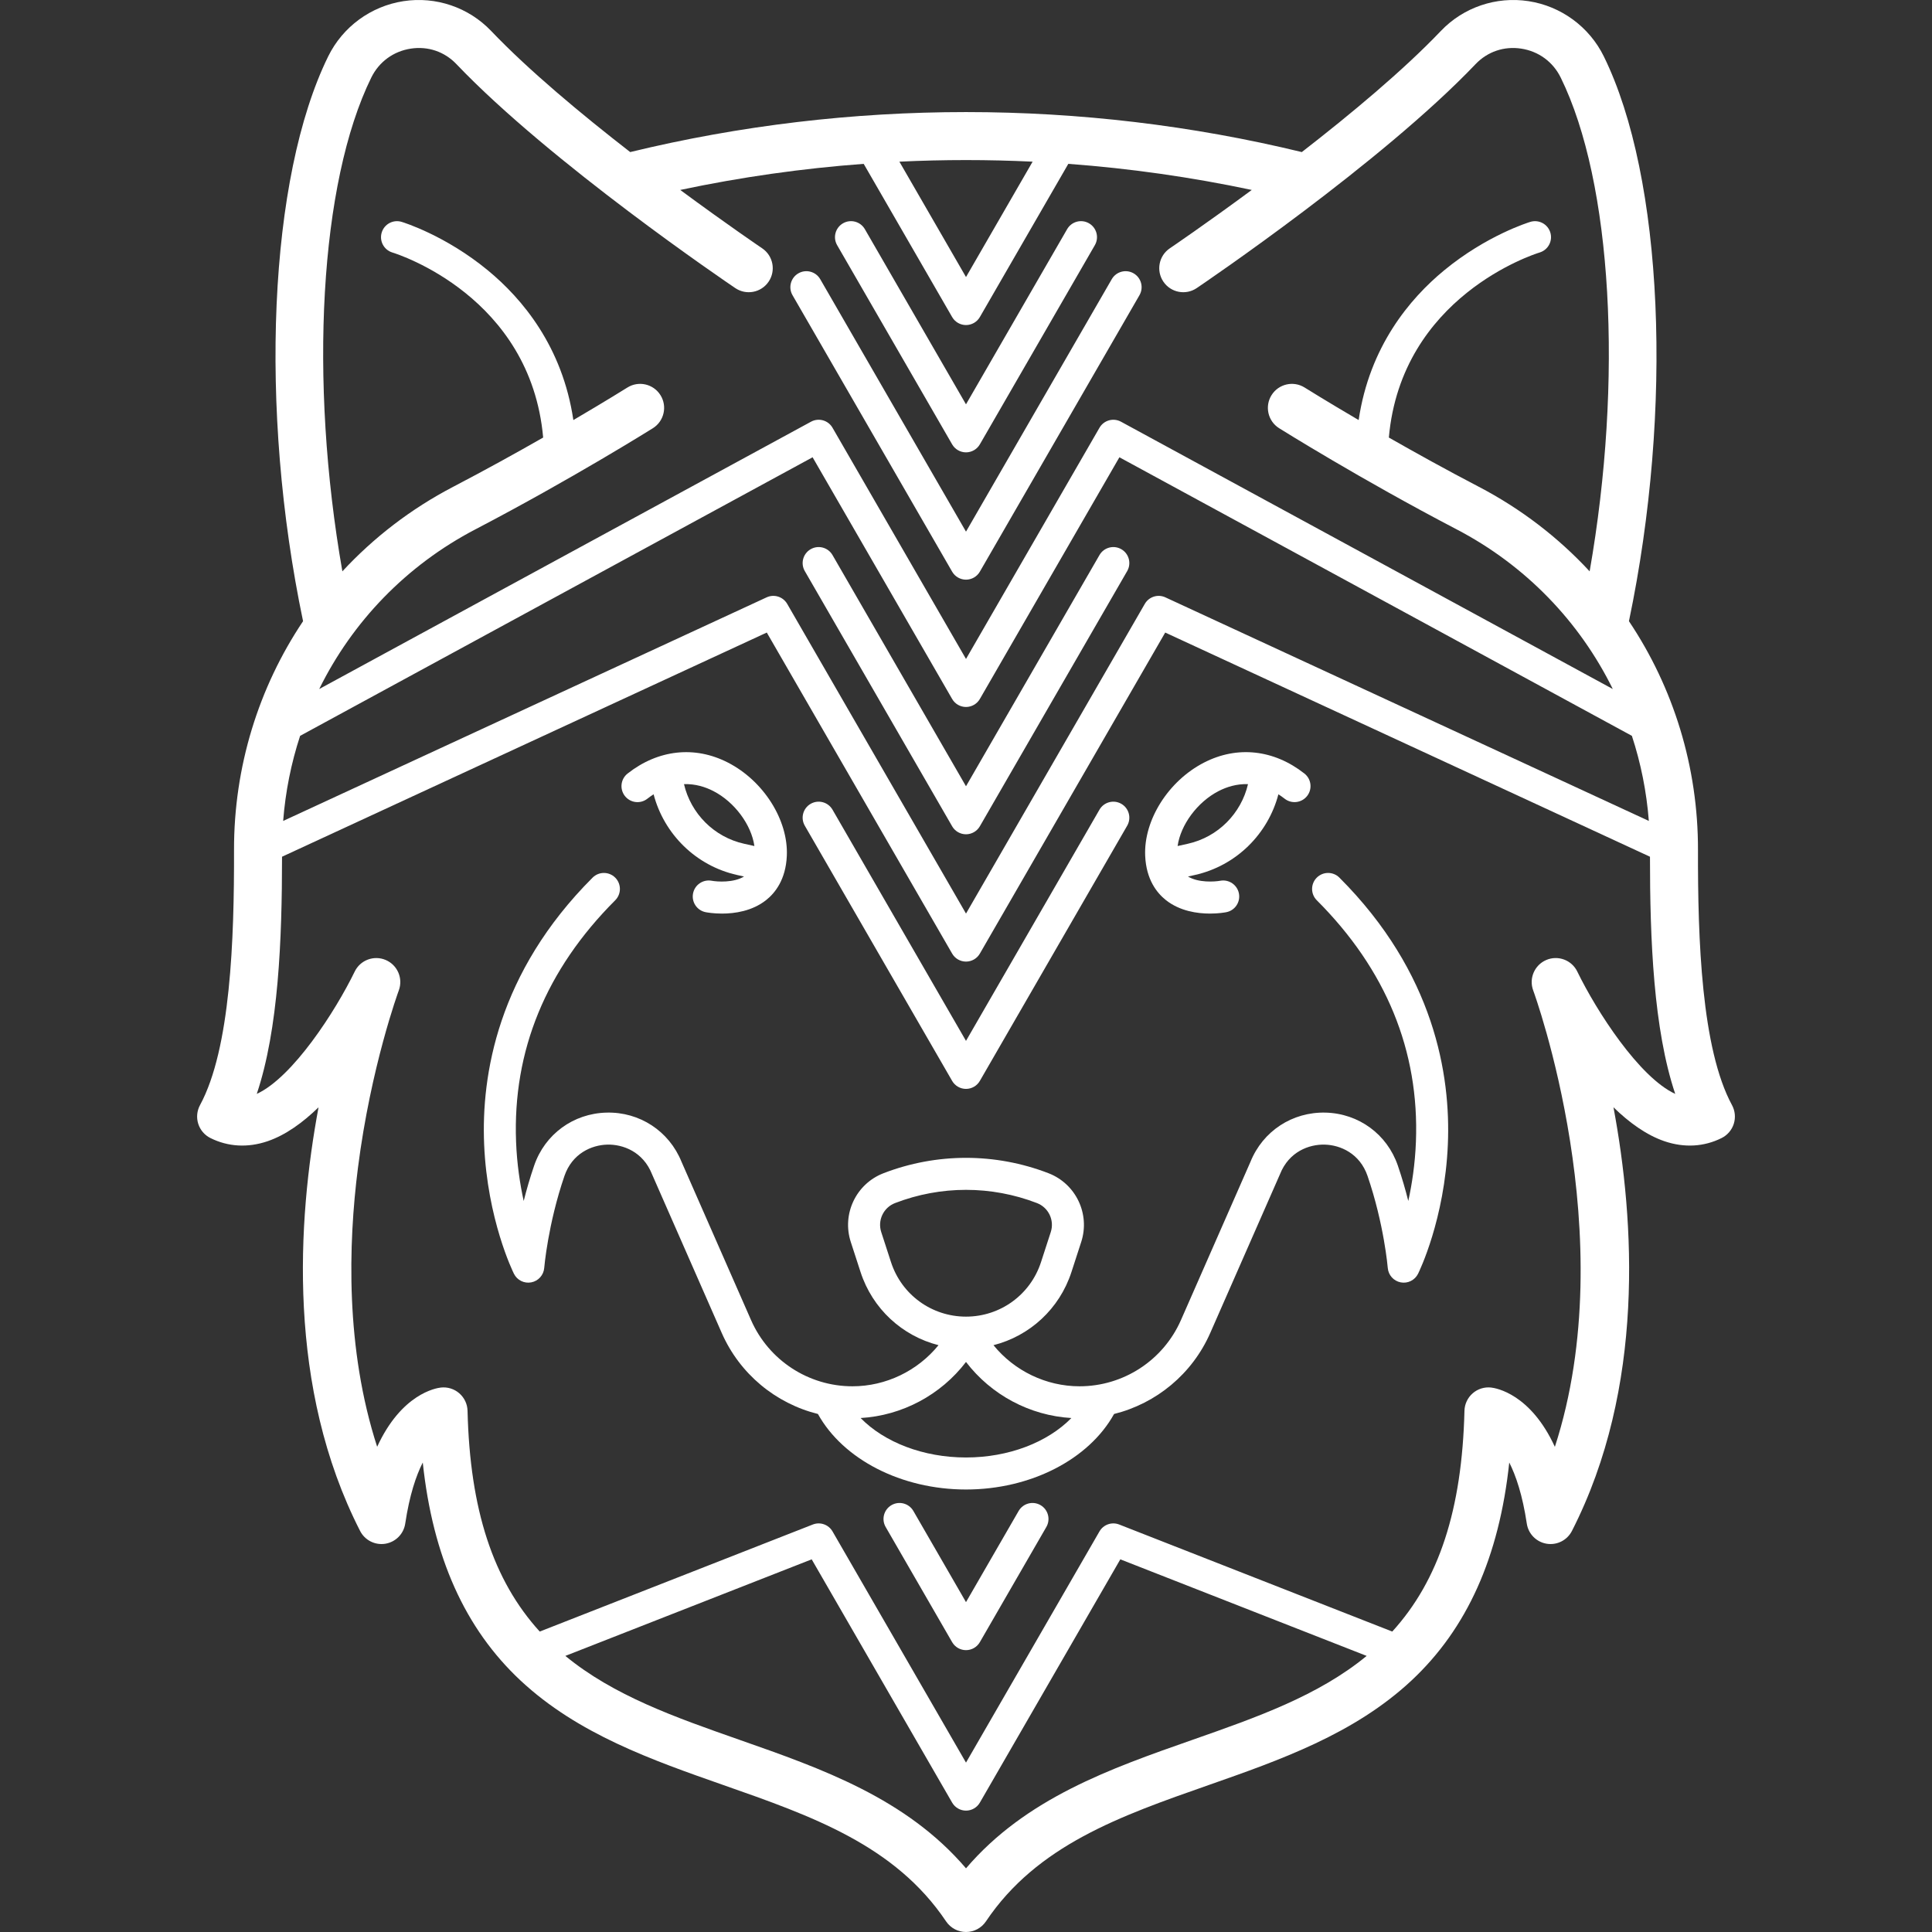 <?xml version="1.0"?>
<svg xmlns="http://www.w3.org/2000/svg" xmlns:xlink="http://www.w3.org/1999/xlink" version="1.1" viewBox="0 0 482.854 482.854" enable-background="new 0 0 482.854 482.854" width="512px" height="512px" class=""><rect x="0" y="0" width="482.854" height="482.854" fill="#333333" stroke="none"/><g><g>
    <path d="m161.794,199.616c0.523-0.411 1.042-0.768 1.557-1.101 2.602,9.934 10.571,17.875 20.876,20.166l1.721,.383c-2.603,1.585-6.634,1.321-8.07,1.058-2.167-0.409-4.254,1.01-4.67,3.175-0.417,2.169 1.003,4.266 3.173,4.683 0.374,0.072 1.943,0.347 4.067,0.347 3.149,0 7.519-0.604 11.018-3.369 2.22-1.754 4.921-5.099 5.181-11.074 0.388-8.925-5.8-18.723-14.715-23.298-8.3-4.26-17.442-3.261-25.08,2.74-1.737,1.365-2.039,3.879-0.674,5.616 1.365,1.737 3.879,2.039 5.616,0.674zm16.485-1.913c5.349,2.745 9.52,8.474 10.263,13.742l-2.579-.573c-7.526-1.672-13.312-7.57-15.016-14.895 2.857-0.105 5.368,0.718 7.332,1.726z" data-original="#000000" class="active-path" data-old_color="#000000" fill="#FFFFFF"/>
    <path d="m432.867,276.195c-7.637-14.097-8.554-41.447-8.5-63.698 0.051-20.863-6.148-40.668-17.254-57.246 11.115-53.164 8.602-110.878-6.284-141.16-3.633-7.391-10.667-12.55-18.817-13.801-8.088-1.241-16.277,1.541-21.903,7.444-9.378,9.838-22.53,20.792-34.754,30.273-54.978-13.33-112.879-13.33-167.855,0-12.224-9.481-25.376-20.435-34.754-30.273-5.627-5.903-13.82-8.685-21.904-7.444-8.15,1.251-15.185,6.41-18.817,13.801-14.885,30.284-17.398,87.997-6.283,141.159-11.106,16.578-17.305,36.383-17.254,57.246 0.054,22.251-0.864,49.6-8.5,63.699-0.774,1.429-0.935,3.111-0.446,4.662 0.488,1.55 1.585,2.836 3.039,3.563 4.407,2.204 9.344,2.482 14.277,0.804 4.517-1.536 8.829-4.664 12.755-8.487-5.307,28.387-7.921,70.072 10.385,105.887 1.187,2.321 3.737,3.612 6.31,3.191 2.573-0.42 4.58-2.453 4.967-5.031 1.067-7.116 2.708-11.968 4.383-15.267 2.507,23.624 10.558,41.528 24.445,54.494 14.321,13.371 32.851,19.866 50.771,26.148 22.007,7.714 42.794,15.001 55.572,34.039 1.114,1.66 2.982,2.656 4.982,2.656s3.868-0.996 4.982-2.656c12.778-19.038 33.564-26.325 55.572-34.039 17.92-6.282 36.45-12.777 50.771-26.148 13.888-12.966 21.938-30.871 24.445-54.494 1.675,3.299 3.316,8.15 4.384,15.267 0.387,2.578 2.395,4.612 4.967,5.031 2.581,0.422 5.123-0.87 6.31-3.191 18.305-35.815 15.691-77.5 10.385-105.887 3.926,3.823 8.238,6.95 12.755,8.487 4.933,1.679 9.871,1.4 14.278-0.803 1.453-0.727 2.55-2.013 3.039-3.563 0.487-1.551 0.326-3.233-0.449-4.663zm-357.86-92.291l128.081-69.619 34.875,60.405c0.714,1.238 2.035,2 3.464,2s2.75-0.762 3.464-2l34.874-60.405 128.082,69.619c2.234,6.811 3.671,13.941 4.237,21.266l-120.827-55.877c-1.878-0.868-4.108-0.161-5.143,1.631l-44.687,77.401-44.688-77.401c-1.035-1.792-3.266-2.498-5.144-1.631l-120.825,55.877c0.565-7.325 2.003-14.455 4.237-21.266zm183.067-143.499l-16.647,28.835-16.647-28.835c11.09-0.534 22.204-0.534 33.294,0zm-165.281-21.02c1.932-3.931 5.529-6.567 9.868-7.233 4.279-0.658 8.432,0.751 11.398,3.863 23.542,24.698 67.836,54.723 69.71,55.989 2.746,1.855 6.475,1.133 8.331-1.613 1.855-2.746 1.133-6.475-1.613-8.331-0.196-0.133-8.88-6.019-20.479-14.589 15.127-3.204 30.452-5.38 45.849-6.521l22.105,38.289c0.715,1.238 2.035,2 3.464,2 1.429,0 2.75-0.762 3.464-2l22.106-38.289c15.397,1.14 30.722,3.317 45.849,6.521-11.6,8.57-20.283,14.457-20.48,14.589-2.745,1.855-3.467,5.585-1.612,8.331 1.854,2.745 5.584,3.469 8.33,1.613 1.874-1.266 46.168-31.292 69.711-55.989 2.965-3.111 7.12-4.521 11.397-3.863 4.34,0.666 7.937,3.302 9.868,7.233 12.91,26.264 15.604,75.625 7.23,123.409-7.813-8.439-17.13-15.623-27.702-21.139-8.163-4.258-15.876-8.532-22.48-12.304 3.136-35.201 36.19-45.788 37.691-46.249 2.111-0.641 3.305-2.873 2.666-4.985-0.641-2.115-2.878-3.31-4.987-2.67-0.441,0.134-10.937,3.372-21.554,12.121-8.585,7.074-18.649,19.042-21.365,37.414-8.188-4.803-13.394-8.062-13.494-8.125-2.807-1.762-6.51-0.915-8.271,1.891-1.763,2.806-0.916,6.51 1.891,8.272 0.201,0.126 20.391,12.775 44.354,25.275 17.284,9.017 30.755,23.096 39.037,39.909l-122.914-66.81c-1.905-1.035-4.289-0.365-5.374,1.514l-33.36,57.781-33.359-57.781c-1.084-1.879-3.471-2.551-5.375-1.514l-122.913,66.81c8.282-16.813 21.752-30.892 39.037-39.909 23.961-12.501 44.152-25.149 44.354-25.275 2.807-1.762 3.653-5.465 1.891-8.271-1.762-2.806-5.465-3.653-8.272-1.891-0.101,0.063-5.306,3.323-13.495,8.126-2.716-18.373-12.78-30.341-21.365-37.415-10.617-8.749-21.112-11.987-21.553-12.121-2.112-0.638-4.338,0.553-4.981,2.664-0.643,2.11 0.548,4.344 2.657,4.991 1.466,0.449 34.556,11.029 37.694,46.25-6.604,3.772-14.317,8.046-22.479,12.304-10.573,5.515-19.889,12.7-27.702,21.139-8.376-47.785-5.683-97.146 7.227-123.411zm205.218,415.449c-20.497,7.185-41.619,14.589-56.584,32.107-14.965-17.517-36.087-24.922-56.584-32.107-16.156-5.663-31.477-11.048-43.551-20.984l61.568-24.134 35.103,60.801c0.715,1.238 2.035,2 3.464,2s2.75-0.762 3.464-2l35.104-60.801 61.568,24.135c-12.076,9.935-27.396,15.32-43.552,20.983zm96.195-192.012c-1.396-2.882-4.815-4.159-7.758-2.899-2.945,1.26-4.382,4.611-3.263,7.613 0.25,0.67 22.484,61.548 5.413,114.063-6.082-13.249-14.688-14.68-15.936-14.819-1.674-0.185-3.344,0.339-4.609,1.445-1.267,1.106-2.011,2.693-2.051,4.374-0.598,24.663-6.369,42.342-18.043,55.167l-68.25-26.754c-1.842-0.721-3.936,0.011-4.924,1.724l-33.36,57.781-33.359-57.781c-0.99-1.713-3.082-2.446-4.924-1.724l-68.25,26.754c-11.674-12.825-17.445-30.504-18.042-55.166-0.041-1.681-0.785-3.267-2.051-4.374-1.267-1.106-2.939-1.629-4.61-1.445-1.247,0.139-9.847,1.569-15.928,14.803-7.962-24.58-7.23-50.667-4.805-69.684 3.241-25.415 10.143-44.179 10.211-44.363 1.119-3.001-0.317-6.35-3.26-7.611-2.945-1.26-6.36,0.013-7.759,2.894-4.813,9.901-15.48,26.433-24.475,30.569 5.423-16.14 6.317-38.533 6.313-59.274l121.152-56.027 46.325,80.237c0.714,1.238 2.035,2 3.464,2 1.429,0 2.75-0.762 3.464-2l46.325-80.237 121.152,56.027c-0.005,20.74 0.89,43.135 6.312,59.274-8.995-4.135-19.662-20.667-24.474-30.567z" data-original="#000000" class="active-path" data-old_color="#000000" fill="#FFFFFF"/>
    <path d="m291.387,224.958c3.5,2.765 7.869,3.369 11.019,3.369 2.124,0 3.693-0.275 4.067-0.347 2.162-0.416 3.573-2.5 3.167-4.664-0.407-2.164-2.496-3.592-4.661-3.195-1.433,0.262-5.467,0.528-8.073-1.058l1.721-.383c10.305-2.291 18.274-10.231 20.876-20.165 0.515,0.333 1.032,0.689 1.556,1.1 1.738,1.365 4.252,1.062 5.617-0.674 1.364-1.737 1.063-4.252-0.674-5.616-7.638-6.001-16.778-7-25.079-2.741-8.915,4.575-15.104,14.373-14.716,23.298 0.259,5.977 2.96,9.322 5.18,11.076zm13.187-27.256c1.965-1.008 4.476-1.83 7.332-1.727-1.704,7.325-7.49,13.222-15.016,14.895l-2.578,.573c0.742-5.267 4.913-10.995 10.262-13.741z" data-original="#000000" class="active-path" data-old_color="#000000" fill="#FFFFFF"/>
    <path d="m329.096,219.341c-1.563,1.562-1.563,4.095 0,5.657 17.316,17.317 25.653,37.624 24.778,60.356-0.213,5.527-0.974,10.541-1.907,14.8-0.698-2.778-1.559-5.77-2.616-8.854-2.686-7.83-9.777-13.024-18.068-13.232-8.305-0.201-15.658,4.618-18.762,12.301l-17.373,39.55c-4.416,10.053-14.363,16.549-25.344,16.549-8.371,0-16.3-3.862-21.508-10.274 9.057-2.303 16.492-9.072 19.484-18.279l2.44-7.514c2.273-6.995-1.321-14.545-8.186-17.189-13.289-5.119-27.927-5.119-41.215,0-6.864,2.644-10.459,10.194-8.187,17.188l2.441,7.514c2.991,9.207 10.427,15.976 19.483,18.279-5.208,6.412-13.137,10.275-21.507,10.275-10.98,0-20.928-6.496-25.344-16.549l-17.373-39.55c-3.103-7.683-10.485-12.518-18.763-12.301-8.291,0.208-15.383,5.402-18.068,13.232-1.058,3.084-1.918,6.076-2.616,8.854-0.934-4.259-1.695-9.272-1.907-14.799-0.875-22.732 7.462-43.039 24.779-60.356 1.562-1.562 1.562-4.095 0-5.657-1.563-1.562-4.095-1.562-5.657,0-23.733,23.733-27.837,49.36-27.102,66.679 0.796,18.738 7.175,31.778 7.446,32.324 0.8,1.609 2.574,2.486 4.339,2.147 1.765-0.34 3.086-1.816 3.231-3.607 0.009-0.108 0.918-10.927 5.054-22.989 1.928-5.623 6.792-7.731 10.701-7.829 3.927-0.1 8.936,1.778 11.161,7.34 0.017,0.041 0.034,0.082 0.052,0.123l17.398,39.607c4.504,10.254 13.48,17.616 24.04,20.252 6.3,11.361 20.854,18.873 37.006,18.873 16.152,0 30.705-7.512 37.006-18.873 10.56-2.635 19.536-9.998 24.039-20.252l17.398-39.607c0.019-0.041 0.035-0.082 0.052-0.123 2.225-5.562 7.211-7.441 11.16-7.34 3.909,0.098 8.772,2.206 10.7,7.829 4.137,12.062 5.046,22.881 5.055,22.987 0.142,1.792 1.463,3.27 3.229,3.611 1.771,0.343 3.541-0.538 4.341-2.148 0.271-0.546 6.651-13.586 7.447-32.324 0.736-17.319-3.368-42.946-27.102-66.679-1.562-1.564-4.095-1.564-5.655-0.002zm-106.413,96.1l-2.441-7.514c-0.959-2.951 0.558-6.136 3.454-7.251 5.717-2.203 11.724-3.304 17.731-3.304s12.015,1.101 17.733,3.304c2.895,1.115 4.412,4.3 3.452,7.251l-2.441,7.514c-2.646,8.146-10.179,13.618-18.744,13.618-8.565,5.68434e-14-16.098-5.473-18.744-13.618zm18.744,48.819c-10.67,0-20.384-3.786-26.339-9.861 10.385-0.603 20.056-5.785 26.339-14.013 6.283,8.228 15.953,13.41 26.339,14.013-5.955,6.075-15.669,9.861-26.339,9.861z" data-original="#000000" class="active-path" data-old_color="#000000" fill="#FFFFFF"/>
    <path d="m237.962,270.142c0.714,1.238 2.035,2 3.464,2s2.75-0.762 3.464-2l36.823-63.781c1.104-1.913 0.449-4.36-1.464-5.464-1.913-1.105-4.36-0.449-5.464,1.464l-33.36,57.781-33.36-57.781c-1.104-1.913-3.55-2.569-5.464-1.464-1.913,1.104-2.569,3.551-1.464,5.464l36.825,63.781z" data-original="#000000" class="active-path" data-old_color="#000000" fill="#FFFFFF"/>
    <path d="m260.043,376.167c-1.913-1.105-4.36-0.449-5.464,1.464l-13.153,22.781-13.152-22.781c-1.104-1.913-3.55-2.569-5.464-1.464-1.913,1.104-2.569,3.551-1.464,5.464l16.616,28.781c0.715,1.238 2.035,2 3.464,2s2.75-0.762 3.464-2l16.616-28.781c1.105-1.913 0.45-4.36-1.463-5.464z" data-original="#000000" class="active-path" data-old_color="#000000" fill="#FFFFFF"/>
    <path d="m237.962,206.507c0.714,1.238 2.035,2 3.464,2s2.75-0.762 3.464-2l36.823-63.781c1.104-1.913 0.449-4.36-1.464-5.464-1.913-1.105-4.36-0.449-5.464,1.464l-33.36,57.781-33.36-57.781c-1.104-1.913-3.55-2.569-5.464-1.464-1.913,1.104-2.569,3.551-1.464,5.464l36.825,63.781z" data-original="#000000" class="active-path" data-old_color="#000000" fill="#FFFFFF"/>
    <path d="m237.962,142.872c0.715,1.238 2.035,2 3.464,2s2.75-0.762 3.464-2l39.892-69.094c1.104-1.913 0.449-4.36-1.464-5.464-1.913-1.105-4.359-0.449-5.464,1.464l-36.428,63.094-36.428-63.094c-1.104-1.912-3.549-2.569-5.464-1.464-1.913,1.104-2.569,3.551-1.464,5.464l39.892,69.094z" data-original="#000000" class="active-path" data-old_color="#000000" fill="#FFFFFF"/>
    <path d="m237.962,111.054c0.715,1.238 2.035,2 3.464,2s2.75-0.762 3.464-2l28.741-49.781c1.104-1.913 0.449-4.359-1.464-5.464-1.912-1.105-4.36-0.449-5.464,1.464l-25.278,43.781-25.277-43.781c-1.104-1.912-3.549-2.569-5.464-1.464-1.913,1.104-2.569,3.551-1.464,5.464l28.742,49.781z" data-original="#000000" class="active-path" data-old_color="#000000" fill="#FFFFFF"/>
  </g></g> </svg>
